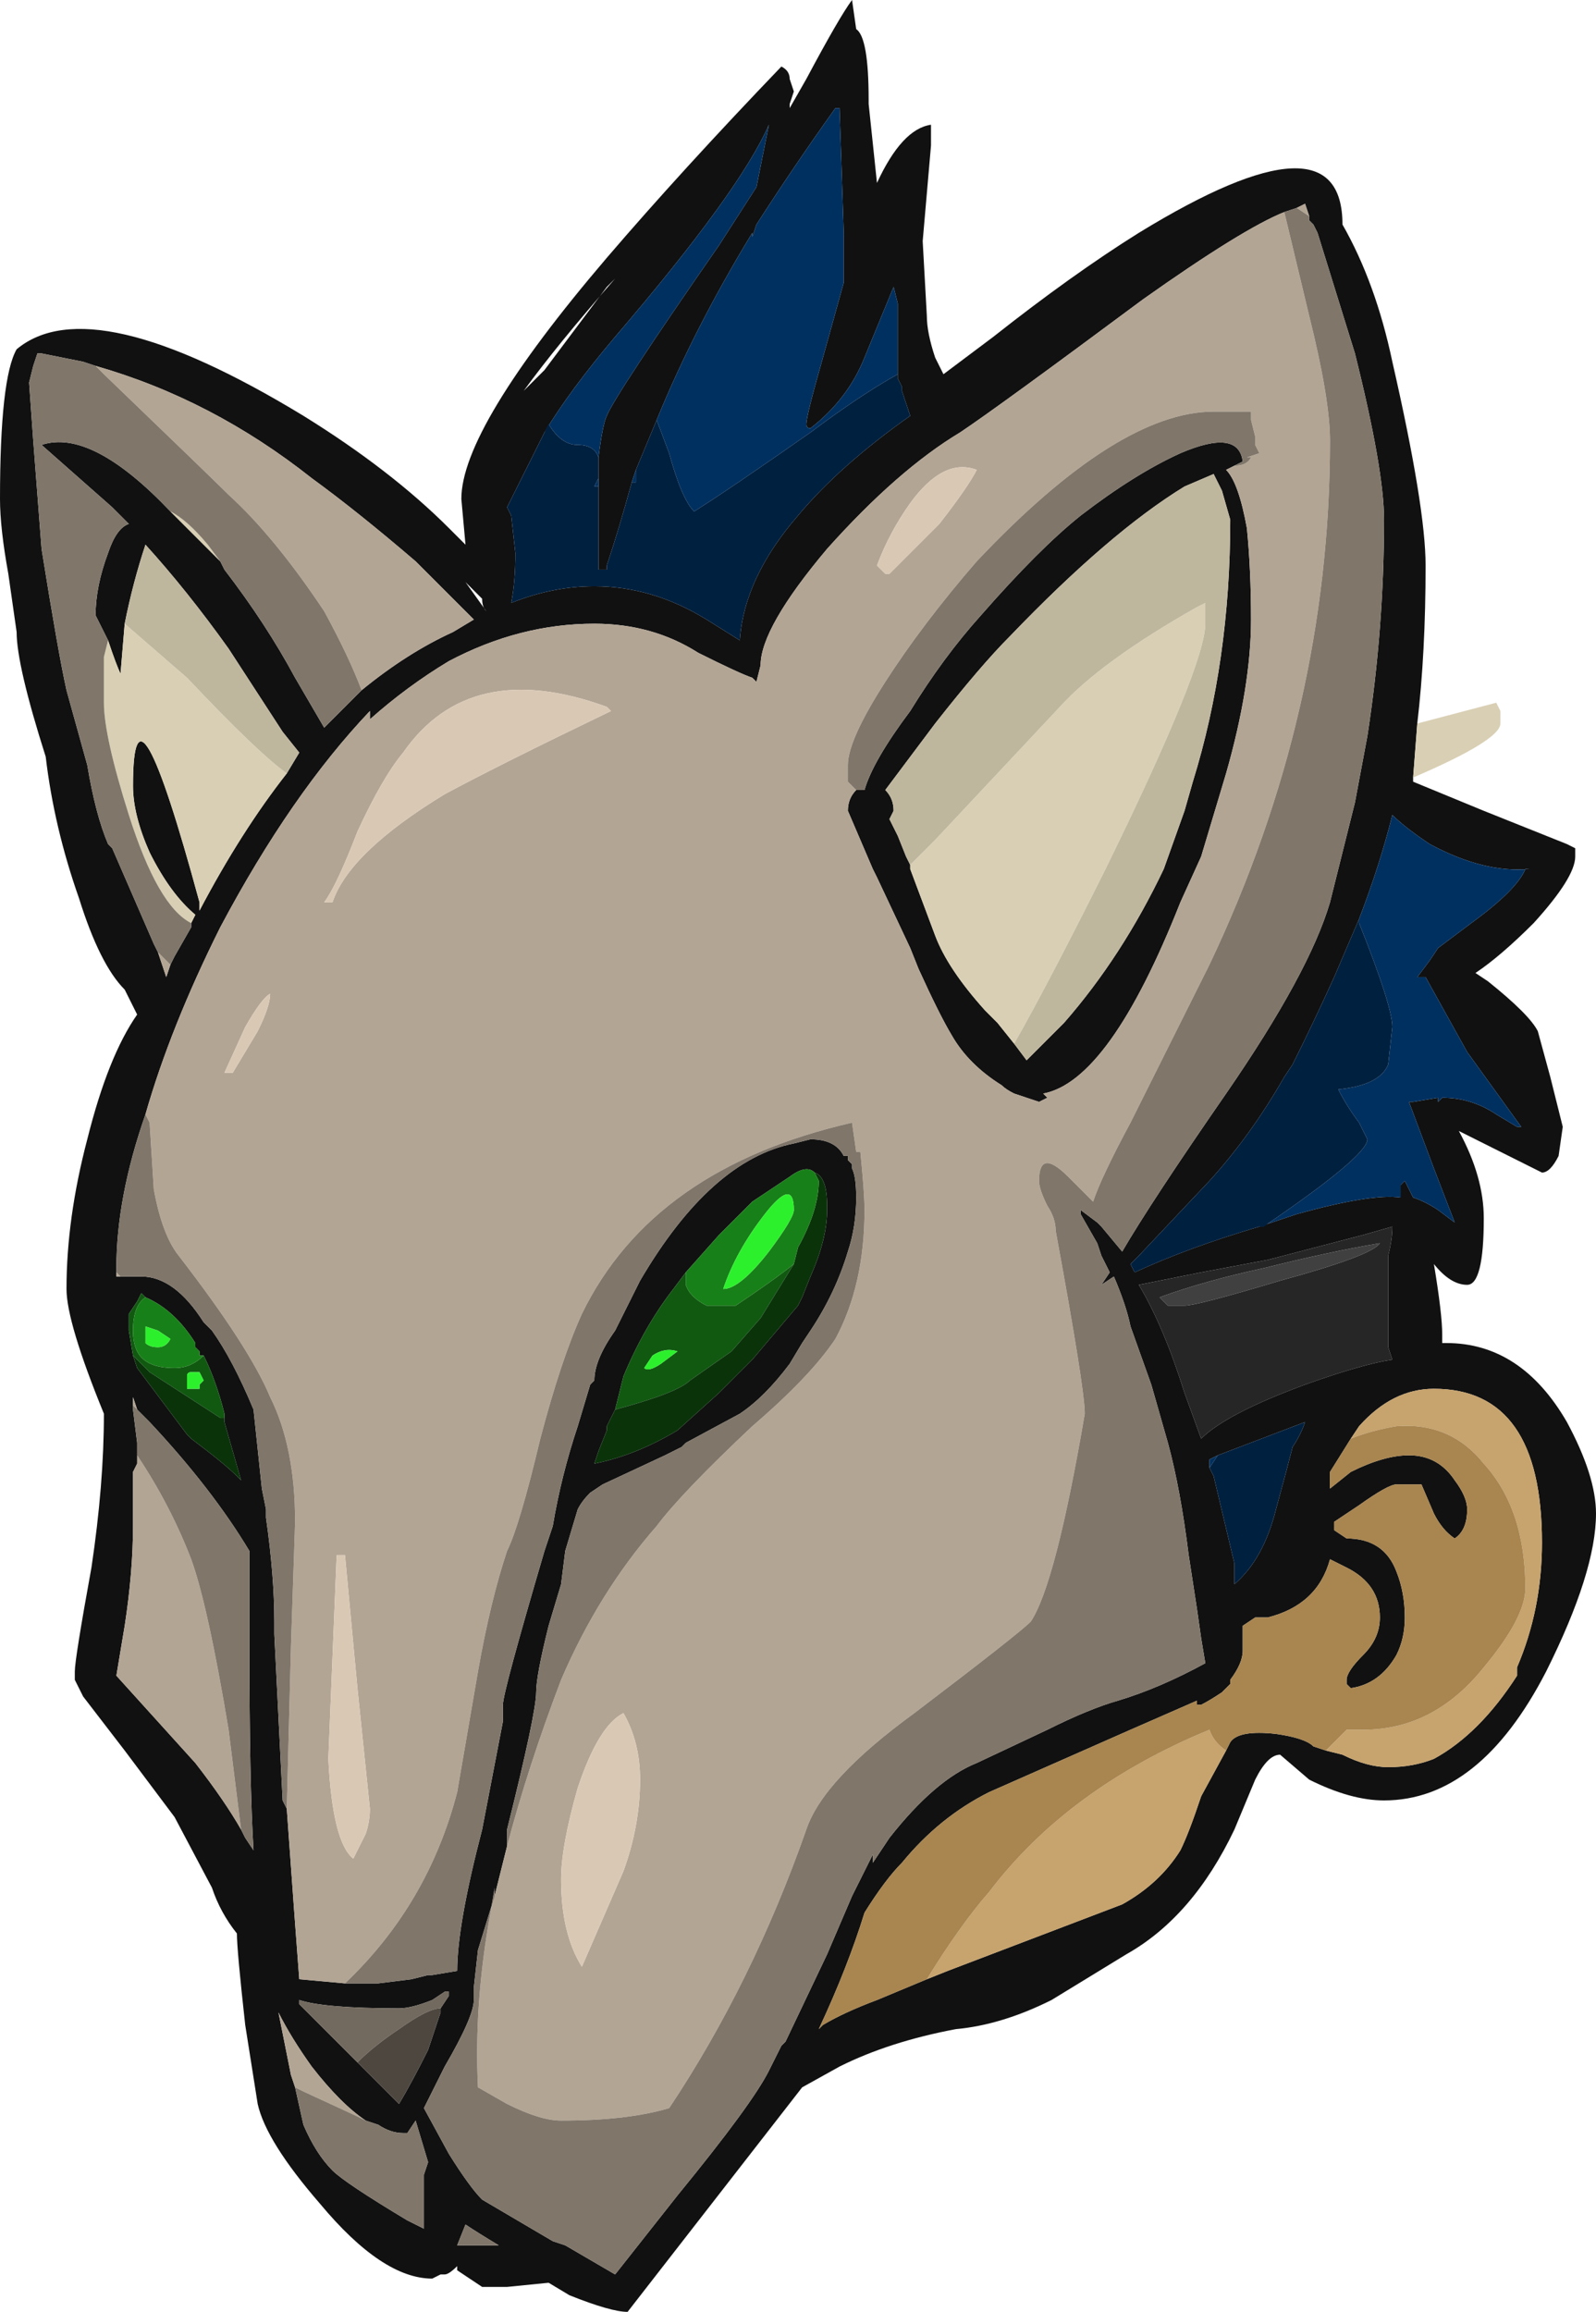 <?xml version="1.0" encoding="UTF-8" standalone="no"?>
<svg xmlns:ffdec="https://www.free-decompiler.com/flash" xmlns:xlink="http://www.w3.org/1999/xlink" ffdec:objectType="shape" height="27.8px" width="19.2px" xmlns="http://www.w3.org/2000/svg">
  <g transform="matrix(1.0, 0.0, 0.0, 1.0, -3.05, 28.15)">
    <path d="M18.65 -25.65 L18.5 -25.6 Q18.0 -25.4 16.8 -24.55 15.05 -23.25 14.6 -22.95 13.85 -22.5 13.0 -21.55 12.2 -20.6 12.2 -20.15 L12.15 -19.95 12.1 -20.0 Q11.95 -20.05 11.45 -20.3 10.9 -20.65 10.2 -20.65 9.3 -20.65 8.45 -20.2 7.95 -19.9 7.5 -19.5 L7.5 -19.6 Q6.55 -18.6 5.7 -17.0 5.1 -15.8 4.8 -14.75 4.45 -13.75 4.45 -12.9 L4.45 -12.85 4.45 -12.8 4.5 -12.8 4.75 -12.8 Q5.15 -12.8 5.5 -12.25 L5.6 -12.15 Q5.85 -11.8 6.1 -11.2 L6.2 -10.25 6.25 -10.0 6.25 -9.9 Q6.35 -9.2 6.35 -8.65 L6.35 -8.5 6.45 -6.5 6.5 -6.4 Q6.6 -5.0 6.65 -4.35 L7.2 -4.3 7.6 -4.3 8.0 -4.35 8.2 -4.4 8.25 -4.4 8.55 -4.45 Q8.55 -5.0 8.85 -6.15 L9.1 -7.45 9.1 -7.65 Q9.1 -7.8 9.6 -9.5 L9.7 -9.8 Q9.8 -10.4 10.0 -11.0 L10.15 -11.5 10.2 -11.55 Q10.2 -11.8 10.45 -12.15 L10.75 -12.75 Q11.6 -14.2 12.6 -14.4 L12.8 -14.45 Q12.95 -14.45 13.05 -14.4 13.15 -14.35 13.2 -14.25 L13.25 -14.25 13.25 -14.2 13.3 -14.15 13.3 -14.1 Q13.35 -14.0 13.35 -13.75 13.35 -13.4 13.25 -13.1 13.1 -12.6 12.8 -12.15 L12.7 -12.0 12.55 -11.75 Q12.25 -11.35 11.95 -11.15 L11.3 -10.8 11.25 -10.75 11.05 -10.65 10.3 -10.3 10.15 -10.2 Q10.05 -10.1 10.0 -10.0 L9.85 -9.5 9.8 -9.1 9.65 -8.6 Q9.5 -8.0 9.5 -7.8 9.5 -7.55 9.15 -6.15 L9.15 -5.95 9.0 -5.35 8.8 -4.7 8.75 -4.25 8.75 -4.1 Q8.75 -3.9 8.4 -3.3 L8.15 -2.8 8.45 -2.25 Q8.7 -1.85 8.85 -1.7 L9.7 -1.2 9.85 -1.15 10.45 -0.8 11.2 -1.75 Q12.1 -2.85 12.3 -3.25 L12.45 -3.55 12.5 -3.6 13.0 -4.65 13.3 -5.35 13.55 -5.85 13.55 -5.75 13.75 -6.05 Q14.3 -6.75 14.8 -6.95 L15.65 -7.35 Q16.15 -7.6 16.5 -7.7 17.0 -7.85 17.55 -8.15 L17.5 -8.45 17.45 -8.8 17.35 -9.45 Q17.25 -10.25 17.1 -10.8 L16.9 -11.5 16.65 -12.2 Q16.6 -12.45 16.45 -12.8 L16.3 -12.7 16.4 -12.85 16.3 -13.05 16.25 -13.2 16.05 -13.55 16.05 -13.6 16.25 -13.45 16.3 -13.4 16.55 -13.1 Q16.9 -13.7 17.8 -15.0 18.8 -16.45 19.05 -17.3 L19.35 -18.5 19.5 -19.3 Q19.7 -20.6 19.7 -21.9 19.7 -22.5 19.35 -23.9 L18.9 -25.35 18.85 -25.45 18.8 -25.5 18.8 -25.55 18.75 -25.7 18.65 -25.65 M20.05 -18.8 L20.05 -18.75 20.9 -18.4 21.9 -18.0 22.0 -17.95 22.0 -17.85 Q22.0 -17.6 21.5 -17.05 21.1 -16.65 20.8 -16.45 L20.95 -16.35 Q21.45 -15.95 21.55 -15.75 L21.7 -15.2 21.85 -14.6 21.8 -14.25 Q21.7 -14.05 21.6 -14.05 L20.6 -14.55 Q20.9 -14.0 20.9 -13.5 20.9 -12.7 20.7 -12.7 20.5 -12.7 20.3 -12.95 20.4 -12.35 20.4 -12.1 L20.4 -12.0 20.45 -12.0 Q21.35 -12.0 21.9 -11.05 22.25 -10.4 22.25 -9.95 22.25 -9.25 21.65 -8.05 20.85 -6.5 19.7 -6.5 19.3 -6.5 18.8 -6.75 L18.45 -7.05 Q18.3 -7.05 18.15 -6.75 L17.9 -6.15 Q17.4 -5.1 16.6 -4.65 L15.7 -4.1 Q15.1 -3.8 14.55 -3.75 13.75 -3.6 13.15 -3.3 L12.7 -3.05 10.6 -0.35 Q10.4 -0.35 9.9 -0.55 L9.65 -0.7 9.15 -0.65 8.85 -0.65 8.55 -0.85 8.55 -0.9 Q8.45 -0.8 8.4 -0.8 L8.35 -0.8 8.25 -0.75 Q7.65 -0.75 6.9 -1.65 6.25 -2.4 6.15 -2.85 L6.0 -3.8 Q5.9 -4.7 5.9 -4.9 5.7 -5.15 5.6 -5.45 L5.15 -6.3 4.55 -7.1 4.05 -7.75 3.95 -7.95 3.95 -8.05 Q3.95 -8.2 4.15 -9.3 4.3 -10.3 4.3 -11.15 3.85 -12.25 3.85 -12.65 3.85 -13.5 4.1 -14.45 4.35 -15.45 4.7 -15.95 L4.55 -16.25 Q4.25 -16.55 4.0 -17.35 3.7 -18.2 3.6 -19.05 3.25 -20.15 3.25 -20.55 L3.15 -21.25 Q3.05 -21.8 3.05 -22.15 3.05 -23.6 3.25 -23.95 4.15 -24.7 6.7 -23.15 7.75 -22.5 8.45 -21.8 L8.65 -21.6 8.6 -22.15 Q8.6 -23.0 10.35 -25.05 11.25 -26.1 12.45 -27.35 12.55 -27.3 12.55 -27.2 L12.6 -27.05 12.55 -26.9 12.55 -26.85 12.75 -27.2 Q13.15 -27.95 13.3 -28.15 L13.35 -27.8 Q13.5 -27.7 13.5 -26.95 L13.5 -26.9 13.6 -25.95 Q13.9 -26.6 14.25 -26.65 L14.25 -26.4 14.15 -25.25 14.2 -24.35 Q14.2 -24.15 14.3 -23.85 L14.4 -23.65 15.0 -24.1 Q15.95 -24.85 16.75 -25.35 19.2 -26.85 19.2 -25.45 19.6 -24.75 19.8 -23.8 20.2 -22.05 20.2 -21.35 20.2 -20.3 20.1 -19.45 L20.05 -18.8 M17.9 -22.55 L17.8 -22.5 Q17.95 -22.35 18.05 -21.8 18.1 -21.3 18.1 -20.7 18.1 -19.9 17.8 -18.85 L17.5 -17.85 17.25 -17.3 Q16.4 -15.15 15.6 -15.0 L15.65 -14.95 15.55 -14.9 15.25 -15.0 Q15.15 -15.05 15.1 -15.1 14.7 -15.35 14.5 -15.7 14.35 -15.95 14.1 -16.5 L14.0 -16.75 13.6 -17.6 13.55 -17.7 13.25 -18.4 Q13.25 -18.55 13.35 -18.65 L13.45 -18.65 Q13.55 -19.0 14.0 -19.6 14.4 -20.25 14.85 -20.75 15.55 -21.55 16.05 -21.95 16.7 -22.45 17.25 -22.7 17.95 -23.0 18.0 -22.6 L17.9 -22.55 M15.25 -15.6 L15.4 -15.4 15.85 -15.85 Q16.55 -16.65 17.05 -17.7 L17.3 -18.4 17.4 -18.75 Q17.85 -20.2 17.85 -21.9 L17.75 -22.25 17.65 -22.45 17.3 -22.3 Q16.4 -21.75 15.2 -20.5 14.85 -20.15 14.3 -19.45 L13.7 -18.65 Q13.8 -18.55 13.8 -18.4 L13.75 -18.3 13.85 -18.1 13.95 -17.85 14.0 -17.75 14.0 -17.7 14.3 -16.9 Q14.45 -16.5 14.9 -16.0 L15.05 -15.85 15.25 -15.6 M13.85 -23.6 L13.85 -24.5 13.8 -24.7 13.45 -23.85 Q13.25 -23.35 12.8 -23.0 12.75 -23.0 12.75 -23.05 12.75 -23.15 12.95 -23.85 L13.2 -24.75 13.2 -25.35 13.15 -26.85 13.1 -26.85 Q12.6 -26.15 12.15 -25.45 L12.1 -25.3 12.1 -25.35 Q11.4 -24.2 10.95 -23.1 L10.7 -22.5 10.65 -22.35 Q10.5 -21.8 10.35 -21.35 L10.35 -21.3 10.25 -21.3 Q10.25 -21.4 10.25 -21.55 L10.25 -22.3 10.25 -22.4 10.25 -22.65 Q10.3 -23.05 10.35 -23.15 10.45 -23.4 11.7 -25.2 L12.15 -25.9 12.3 -26.65 Q11.95 -25.85 10.45 -24.1 9.9 -23.45 9.6 -22.95 L9.15 -22.05 9.2 -21.95 9.25 -21.5 Q9.25 -21.15 9.2 -20.9 9.7 -21.1 10.2 -21.1 10.9 -21.1 11.55 -20.7 L11.95 -20.45 Q12.0 -21.2 12.65 -21.95 13.15 -22.55 14.0 -23.15 L13.9 -23.45 13.9 -23.5 13.85 -23.6 M14.2 -23.35 L14.2 -23.35 M18.2 -13.4 L18.65 -13.55 Q19.55 -13.8 19.9 -13.75 L19.9 -13.9 19.95 -13.95 20.05 -13.75 Q20.2 -13.7 20.35 -13.6 L20.55 -13.45 20.3 -14.1 20.0 -14.9 20.05 -14.9 20.35 -14.95 20.35 -14.9 20.4 -14.95 Q20.75 -14.95 21.05 -14.75 L21.3 -14.6 21.35 -14.6 20.7 -15.5 20.2 -16.4 20.1 -16.4 20.25 -16.6 20.35 -16.75 20.75 -17.05 Q21.3 -17.45 21.4 -17.7 L21.45 -17.7 Q20.9 -17.65 20.25 -18.0 19.95 -18.2 19.8 -18.35 19.65 -17.75 19.4 -17.1 L19.1 -16.4 Q18.85 -15.85 18.6 -15.35 L18.5 -15.2 Q18.1 -14.5 17.6 -13.95 L16.75 -13.05 16.65 -12.95 16.7 -12.85 Q17.35 -13.15 18.2 -13.4 M7.4 -19.85 Q7.95 -20.3 8.5 -20.55 L8.75 -20.7 8.05 -21.4 Q7.35 -22.0 6.8 -22.4 5.6 -23.35 4.2 -23.75 L4.05 -23.8 3.55 -23.9 3.5 -23.9 3.45 -23.75 3.4 -23.55 3.45 -22.85 3.55 -21.55 Q3.75 -20.3 3.85 -19.85 L4.1 -18.95 Q4.2 -18.35 4.35 -18.0 L4.4 -17.95 4.9 -16.8 4.95 -16.7 5.05 -16.4 5.1 -16.55 5.15 -16.65 5.35 -17.0 5.35 -17.05 5.4 -17.15 Q5.1 -17.4 4.85 -17.9 4.65 -18.35 4.65 -18.7 4.65 -20.25 5.45 -17.3 L5.45 -17.2 Q5.95 -18.15 6.5 -18.85 L6.65 -19.1 6.45 -19.35 5.8 -20.35 Q5.3 -21.05 4.8 -21.6 4.65 -21.15 4.55 -20.65 L4.5 -20.05 Q4.45 -20.15 4.35 -20.45 L4.2 -20.75 Q4.2 -21.1 4.35 -21.5 4.45 -21.8 4.6 -21.85 L4.4 -22.05 3.55 -22.8 Q4.15 -23.0 5.1 -22.0 L5.7 -21.4 5.75 -21.3 Q6.25 -20.65 6.6 -20.0 L6.95 -19.4 7.4 -19.85 M9.6 -23.7 L10.35 -24.7 10.45 -24.8 Q9.75 -24.0 9.35 -23.45 L9.6 -23.7 M8.85 -20.95 L8.65 -21.15 8.9 -20.8 Q8.85 -20.85 8.85 -20.95 M11.3 -12.85 L11.15 -12.65 Q10.8 -12.2 10.55 -11.6 L10.45 -11.2 10.35 -11.0 10.35 -10.95 10.25 -10.7 10.2 -10.55 Q10.7 -10.65 11.2 -10.95 L11.7 -11.4 12.1 -11.8 12.65 -12.45 12.7 -12.55 12.8 -12.8 Q13.0 -13.25 13.0 -13.6 L13.0 -13.65 Q13.0 -14.0 12.85 -14.05 12.75 -14.15 12.55 -14.0 L12.1 -13.7 11.7 -13.3 11.3 -12.85 M4.65 -11.85 L4.7 -11.7 5.3 -10.9 5.35 -10.85 Q5.75 -10.55 5.9 -10.4 L5.95 -10.35 5.75 -11.05 5.75 -11.1 5.75 -11.15 Q5.65 -11.55 5.5 -11.85 L5.45 -11.85 5.45 -11.9 5.4 -11.95 5.4 -12.0 Q5.15 -12.4 4.8 -12.55 L4.75 -12.6 4.7 -12.5 4.6 -12.35 4.6 -12.15 4.65 -11.85 M5.95 -6.15 L6.0 -6.05 6.1 -5.9 Q6.05 -6.7 6.05 -8.4 L6.05 -9.5 Q5.6 -10.25 4.85 -11.05 L4.7 -11.2 4.65 -11.35 4.65 -11.25 4.65 -11.2 4.7 -10.8 4.7 -10.65 4.7 -10.55 4.65 -10.45 4.65 -9.8 Q4.65 -9.25 4.55 -8.6 L4.45 -8.0 5.4 -6.95 Q5.75 -6.5 5.95 -6.15 M8.35 -4.0 L8.45 -4.15 8.45 -4.2 8.4 -4.2 8.25 -4.1 Q8.0 -4.0 7.85 -4.0 6.95 -4.0 6.65 -4.1 L6.65 -4.05 7.35 -3.35 7.85 -2.85 Q8.0 -3.1 8.2 -3.5 L8.35 -3.95 8.35 -4.0 M6.6 -3.05 L6.7 -2.6 Q6.85 -2.25 7.05 -2.05 7.2 -1.9 7.95 -1.45 L8.15 -1.35 8.15 -2.0 8.2 -2.15 8.05 -2.65 7.95 -2.5 7.9 -2.5 Q7.75 -2.5 7.6 -2.6 L7.45 -2.65 Q7.15 -2.85 6.8 -3.3 6.55 -3.65 6.4 -3.95 L6.55 -3.2 6.6 -3.05 M8.55 -1.15 L9.05 -1.15 Q8.8 -1.3 8.65 -1.4 L8.55 -1.15 M19.75 -13.05 Q19.8 -13.25 19.8 -13.4 L19.45 -13.3 18.3 -13.0 17.5 -12.85 16.75 -12.7 Q17.05 -12.2 17.3 -11.4 L17.5 -10.85 Q17.8 -11.15 18.75 -11.5 19.45 -11.75 19.8 -11.8 L19.75 -11.95 Q19.75 -12.15 19.75 -12.4 L19.75 -13.05 M17.6 -10.5 L17.65 -10.4 17.9 -9.35 17.9 -9.1 Q18.25 -9.4 18.4 -10.0 18.55 -10.55 18.6 -10.75 18.7 -10.9 18.75 -11.05 L17.7 -10.65 17.6 -10.6 17.6 -10.5 M19.0 -7.1 L19.2 -7.05 Q19.5 -6.9 19.75 -6.9 20.05 -6.9 20.3 -7.0 20.85 -7.3 21.3 -8.0 L21.3 -8.1 Q21.6 -8.8 21.6 -9.6 21.6 -11.45 20.3 -11.45 19.8 -11.45 19.4 -11.0 L19.3 -10.85 19.05 -10.45 19.05 -10.25 19.3 -10.45 Q19.7 -10.65 20.0 -10.65 20.35 -10.65 20.55 -10.35 20.7 -10.15 20.7 -10.0 20.7 -9.75 20.55 -9.65 20.4 -9.75 20.3 -9.95 L20.15 -10.3 19.85 -10.3 Q19.75 -10.3 19.4 -10.05 L19.1 -9.85 19.1 -9.75 19.25 -9.65 Q19.7 -9.65 19.85 -9.25 19.95 -9.0 19.95 -8.7 19.95 -8.45 19.85 -8.25 19.65 -7.9 19.3 -7.85 L19.25 -7.9 19.25 -7.95 Q19.25 -8.05 19.45 -8.25 19.65 -8.45 19.65 -8.7 19.65 -9.1 19.25 -9.3 L19.05 -9.4 Q18.9 -8.85 18.3 -8.7 L18.15 -8.7 18.0 -8.6 18.0 -8.3 Q18.0 -8.15 17.85 -7.95 L17.85 -7.9 17.75 -7.8 Q17.6 -7.7 17.5 -7.65 L17.45 -7.65 17.45 -7.7 16.65 -7.35 14.95 -6.6 Q14.35 -6.3 13.9 -5.75 13.7 -5.55 13.45 -5.15 13.25 -4.5 12.9 -3.75 L12.95 -3.8 Q13.2 -3.95 13.6 -4.1 L14.2 -4.35 14.45 -4.45 16.55 -5.25 Q17.0 -5.5 17.25 -5.9 17.35 -6.1 17.5 -6.55 L17.8 -7.1 17.85 -7.2 Q17.95 -7.35 18.4 -7.3 18.75 -7.25 18.85 -7.15 L19.0 -7.1" fill="#111111" fill-rule="evenodd" stroke="none"/>
    <path d="M20.1 -19.45 L21.05 -19.7 21.1 -19.6 21.1 -19.45 Q21.1 -19.25 20.05 -18.8 L20.1 -19.45 M14.0 -17.75 L14.3 -18.05 15.8 -19.65 Q16.3 -20.2 17.45 -20.85 L17.55 -20.9 17.55 -20.65 Q17.55 -20.15 16.35 -17.7 15.65 -16.3 15.25 -15.6 L15.05 -15.85 14.9 -16.0 Q14.45 -16.5 14.3 -16.9 L14.0 -17.7 14.0 -17.75 M5.7 -21.4 L5.1 -22.0 Q5.3 -21.9 5.55 -21.6 L5.7 -21.4 M4.35 -20.45 Q4.45 -20.15 4.5 -20.05 L4.55 -20.65 5.3 -20.0 Q6.15 -19.1 6.5 -18.85 5.95 -18.15 5.45 -17.2 L5.45 -17.3 Q4.65 -20.25 4.65 -18.7 4.65 -18.35 4.85 -17.9 5.1 -17.4 5.4 -17.15 L5.35 -17.05 Q4.95 -17.25 4.6 -18.35 4.3 -19.3 4.3 -19.7 L4.3 -20.25 4.35 -20.45" fill="#d9cfb4" fill-rule="evenodd" stroke="none"/>
    <path d="M10.95 -23.1 Q11.4 -24.2 12.1 -25.35 L12.1 -25.3 12.15 -25.45 Q12.6 -26.15 13.1 -26.85 L13.15 -26.85 13.2 -25.35 13.2 -24.75 12.95 -23.85 Q12.75 -23.15 12.75 -23.05 12.75 -23.0 12.8 -23.0 13.25 -23.35 13.45 -23.85 L13.8 -24.7 13.85 -24.5 13.85 -23.6 13.85 -23.65 Q13.4 -23.4 12.8 -22.95 11.8 -22.25 11.4 -22.0 11.25 -22.15 11.1 -22.7 L10.95 -23.1 M9.6 -22.95 Q9.9 -23.45 10.45 -24.1 11.95 -25.85 12.3 -26.65 L12.15 -25.9 11.7 -25.2 Q10.45 -23.4 10.35 -23.15 10.3 -23.05 10.25 -22.65 10.2 -22.8 10.0 -22.8 9.8 -22.8 9.65 -23.05 L9.6 -22.95 M10.25 -22.4 L10.25 -22.3 10.2 -22.3 10.25 -22.4 M10.65 -22.35 L10.7 -22.5 10.7 -22.35 10.65 -22.35 M19.4 -17.1 Q19.65 -17.75 19.8 -18.35 19.95 -18.2 20.25 -18.0 20.9 -17.65 21.45 -17.7 L21.4 -17.7 Q21.3 -17.45 20.75 -17.05 L20.35 -16.75 20.25 -16.6 20.1 -16.4 20.2 -16.4 20.7 -15.5 21.35 -14.6 21.3 -14.6 21.05 -14.75 Q20.75 -14.95 20.4 -14.95 L20.35 -14.9 20.35 -14.95 20.05 -14.9 20.0 -14.9 20.3 -14.1 20.55 -13.45 20.35 -13.6 Q20.2 -13.7 20.05 -13.75 L19.95 -13.95 19.9 -13.9 19.9 -13.75 Q19.55 -13.8 18.65 -13.55 L18.2 -13.4 18.25 -13.4 Q19.5 -14.25 19.5 -14.45 L19.4 -14.65 Q19.25 -14.85 19.15 -15.05 19.65 -15.1 19.75 -15.35 L19.8 -15.8 Q19.8 -16.05 19.4 -17.05 L19.4 -17.1 M17.6 -10.5 L17.6 -10.6 17.7 -10.65 17.6 -10.5" fill="#003060" fill-rule="evenodd" stroke="none"/>
    <path d="M19.3 -10.85 L19.4 -11.0 Q19.8 -11.45 20.3 -11.45 21.6 -11.45 21.6 -9.6 21.6 -8.8 21.3 -8.1 L21.3 -8.0 Q20.85 -7.3 20.3 -7.0 20.05 -6.9 19.75 -6.9 19.5 -6.9 19.2 -7.05 L19.0 -7.1 19.25 -7.35 19.45 -7.35 Q20.3 -7.35 20.9 -8.1 21.4 -8.7 21.4 -9.05 21.4 -10.0 20.9 -10.55 20.5 -11.05 19.85 -11.0 19.55 -10.95 19.3 -10.85 M17.8 -7.1 L17.5 -6.55 Q17.35 -6.1 17.25 -5.9 17.0 -5.5 16.55 -5.25 L14.45 -4.45 14.2 -4.35 Q14.6 -5.0 14.95 -5.4 15.9 -6.65 17.6 -7.35 17.65 -7.2 17.8 -7.1" fill="#c7a36d" fill-rule="evenodd" stroke="none"/>
    <path d="M10.95 -23.1 L11.1 -22.7 Q11.25 -22.15 11.4 -22.0 11.8 -22.25 12.8 -22.95 13.4 -23.4 13.85 -23.65 L13.85 -23.6 13.9 -23.5 13.9 -23.45 14.0 -23.15 Q13.15 -22.55 12.65 -21.95 12.0 -21.2 11.95 -20.45 L11.55 -20.7 Q10.9 -21.1 10.2 -21.1 9.7 -21.1 9.2 -20.9 9.25 -21.15 9.25 -21.5 L9.2 -21.95 9.15 -22.05 9.6 -22.95 9.65 -23.05 Q9.8 -22.8 10.0 -22.8 10.2 -22.8 10.25 -22.65 L10.25 -22.4 10.2 -22.3 10.25 -22.3 10.25 -21.55 Q10.25 -21.4 10.25 -21.3 L10.35 -21.3 10.35 -21.35 Q10.5 -21.8 10.65 -22.35 L10.7 -22.35 10.7 -22.5 10.95 -23.1 M19.4 -17.1 L19.4 -17.05 Q19.8 -16.05 19.8 -15.8 L19.75 -15.35 Q19.65 -15.1 19.15 -15.05 19.25 -14.85 19.4 -14.65 L19.5 -14.45 Q19.5 -14.25 18.25 -13.4 L18.2 -13.4 Q17.35 -13.15 16.7 -12.85 L16.65 -12.95 16.75 -13.05 17.6 -13.95 Q18.1 -14.5 18.5 -15.2 L18.6 -15.35 Q18.85 -15.85 19.1 -16.4 L19.4 -17.1 M17.7 -10.65 L18.75 -11.05 Q18.7 -10.9 18.6 -10.75 18.55 -10.55 18.4 -10.0 18.25 -9.4 17.9 -9.1 L17.9 -9.35 17.65 -10.4 17.6 -10.5 17.7 -10.65" fill="#002040" fill-rule="evenodd" stroke="none"/>
    <path d="M19.3 -10.85 Q19.55 -10.95 19.85 -11.0 20.5 -11.05 20.9 -10.55 21.4 -10.0 21.4 -9.05 21.4 -8.7 20.9 -8.1 20.3 -7.35 19.45 -7.35 L19.25 -7.35 19.0 -7.1 18.85 -7.15 Q18.75 -7.25 18.4 -7.3 17.95 -7.35 17.85 -7.2 L17.8 -7.1 Q17.65 -7.2 17.6 -7.35 15.9 -6.65 14.95 -5.4 14.6 -5.0 14.2 -4.35 L13.6 -4.1 Q13.2 -3.95 12.95 -3.8 L12.9 -3.75 Q13.25 -4.5 13.45 -5.15 13.7 -5.55 13.9 -5.75 14.35 -6.3 14.95 -6.6 L16.65 -7.35 17.45 -7.7 17.45 -7.65 17.5 -7.65 Q17.6 -7.7 17.75 -7.8 L17.85 -7.9 17.85 -7.95 Q18.0 -8.15 18.0 -8.3 L18.0 -8.6 18.15 -8.7 18.3 -8.7 Q18.9 -8.85 19.05 -9.4 L19.25 -9.3 Q19.65 -9.1 19.65 -8.7 19.65 -8.45 19.45 -8.25 19.25 -8.05 19.25 -7.95 L19.25 -7.9 19.3 -7.85 Q19.65 -7.9 19.85 -8.25 19.95 -8.45 19.95 -8.7 19.95 -9.0 19.85 -9.25 19.7 -9.65 19.25 -9.65 L19.1 -9.75 19.1 -9.85 19.4 -10.05 Q19.75 -10.3 19.85 -10.3 L20.15 -10.3 20.3 -9.95 Q20.4 -9.75 20.55 -9.65 20.7 -9.75 20.7 -10.0 20.7 -10.15 20.55 -10.35 20.35 -10.65 20.0 -10.65 19.7 -10.65 19.3 -10.45 L19.05 -10.25 19.05 -10.45 19.3 -10.85" fill="#a9854f" fill-rule="evenodd" stroke="none"/>
    <path d="M18.65 -25.65 L18.75 -25.7 18.8 -25.55 18.65 -25.65 M9.0 -5.35 L9.15 -5.95 Q9.4 -6.9 9.8 -7.95 10.25 -9.0 10.95 -9.8 11.25 -10.2 12.1 -11.0 12.8 -11.6 13.1 -12.05 13.45 -12.7 13.45 -13.6 13.45 -13.8 13.4 -14.3 L13.35 -14.3 13.3 -14.65 Q10.9 -14.1 10.05 -12.35 9.8 -11.8 9.55 -10.85 9.3 -9.8 9.15 -9.5 8.95 -8.9 8.8 -8.05 L8.55 -6.6 Q8.2 -5.25 7.2 -4.3 L6.65 -4.35 Q6.6 -5.0 6.5 -6.4 L6.45 -6.5 6.5 -6.4 6.55 -8.35 6.6 -9.85 Q6.6 -10.75 6.3 -11.35 6.05 -11.95 5.2 -13.05 5.0 -13.3 4.9 -13.85 L4.85 -14.65 4.8 -14.75 Q5.1 -15.8 5.7 -17.0 6.55 -18.6 7.5 -19.6 L7.5 -19.5 Q7.95 -19.9 8.45 -20.2 9.3 -20.65 10.2 -20.65 10.9 -20.65 11.45 -20.3 11.95 -20.05 12.1 -20.0 L12.15 -19.95 12.2 -20.15 Q12.2 -20.6 13.0 -21.55 13.85 -22.5 14.6 -22.95 15.05 -23.25 16.8 -24.55 18.0 -25.4 18.5 -25.6 L18.8 -24.35 Q19.05 -23.35 19.05 -22.85 19.05 -19.6 17.6 -16.55 L16.65 -14.65 Q16.3 -14.0 16.2 -13.7 L15.9 -14.0 Q15.55 -14.35 15.55 -13.95 15.55 -13.85 15.65 -13.65 15.75 -13.5 15.75 -13.35 16.1 -11.45 16.1 -11.15 15.75 -9.1 15.45 -8.65 15.3 -8.5 14.05 -7.55 12.95 -6.75 12.75 -6.15 12.1 -4.3 11.1 -2.8 10.6 -2.65 9.8 -2.65 9.55 -2.65 9.15 -2.85 L8.8 -3.05 Q8.75 -4.05 8.95 -5.15 L9.0 -5.45 9.0 -5.35 M4.5 -12.8 L4.45 -12.8 4.45 -12.85 4.5 -12.8 M17.9 -22.55 Q18.05 -22.55 18.1 -22.65 L18.05 -22.65 18.2 -22.7 18.15 -22.8 18.15 -22.9 18.1 -23.1 18.1 -23.2 17.65 -23.2 Q16.5 -23.2 14.8 -21.4 14.15 -20.65 13.7 -19.95 13.25 -19.25 13.25 -18.95 L13.25 -18.75 13.35 -18.65 Q13.25 -18.55 13.25 -18.4 L13.55 -17.7 13.6 -17.6 14.0 -16.75 14.1 -16.5 Q14.35 -15.95 14.5 -15.7 14.7 -15.35 15.1 -15.1 15.15 -15.05 15.25 -15.0 L15.55 -14.9 15.65 -14.95 15.6 -15.0 Q16.4 -15.15 17.25 -17.3 L17.5 -17.85 17.8 -18.85 Q18.1 -19.9 18.1 -20.7 18.1 -21.3 18.05 -21.8 17.95 -22.35 17.8 -22.5 L17.9 -22.55 M13.75 -21.25 L14.35 -21.85 Q14.7 -22.3 14.8 -22.5 14.4 -22.65 14.0 -22.1 13.75 -21.75 13.6 -21.35 L13.7 -21.25 13.75 -21.25 M4.2 -23.75 Q5.6 -23.35 6.8 -22.4 7.35 -22.0 8.05 -21.4 L8.75 -20.7 8.5 -20.55 Q7.95 -20.3 7.4 -19.85 7.25 -20.25 6.95 -20.8 6.35 -21.7 5.8 -22.2 5.6 -22.4 4.3 -23.65 L4.2 -23.75 M5.1 -16.55 L5.05 -16.4 4.95 -16.7 5.1 -16.55 M10.4 -19.6 L10.35 -19.65 Q8.7 -20.25 7.9 -19.1 7.65 -18.8 7.35 -18.15 7.1 -17.5 6.95 -17.3 L7.05 -17.3 Q7.25 -17.9 8.4 -18.6 9.05 -18.95 10.4 -19.6 M6.3 -16.2 Q6.2 -16.15 6.0 -15.8 L5.75 -15.25 5.85 -15.25 6.15 -15.75 Q6.3 -16.05 6.3 -16.2 M7.2 -9.45 L7.1 -9.45 7.0 -7.0 Q7.05 -6.0 7.3 -5.8 L7.45 -6.1 Q7.5 -6.25 7.5 -6.4 L7.35 -7.85 7.2 -9.45 M4.7 -11.2 L4.65 -11.25 4.65 -11.35 4.7 -11.2 M4.7 -10.65 Q5.1 -10.05 5.35 -9.4 5.55 -8.85 5.8 -7.35 L5.95 -6.15 Q5.75 -6.5 5.4 -6.95 L4.45 -8.0 4.55 -8.6 Q4.65 -9.25 4.65 -9.8 L4.65 -10.45 4.7 -10.55 4.7 -10.65 M10.55 -5.65 Q10.75 -6.2 10.75 -6.75 10.75 -7.2 10.55 -7.55 10.25 -7.4 10.0 -6.65 9.8 -5.95 9.8 -5.55 9.8 -4.9 10.05 -4.5 L10.55 -5.65 M7.45 -2.65 L7.35 -2.7 6.7 -3.0 6.6 -3.05 6.55 -3.2 6.4 -3.95 Q6.55 -3.65 6.8 -3.3 7.15 -2.85 7.45 -2.65" fill="#b3a594" fill-rule="evenodd" stroke="none"/>
    <path d="M7.35 -3.35 L6.65 -4.05 6.65 -4.1 Q6.95 -4.0 7.85 -4.0 8.0 -4.0 8.25 -4.1 L8.4 -4.2 8.45 -4.2 8.45 -4.15 8.35 -4.0 Q8.2 -4.0 7.85 -3.75 7.55 -3.55 7.35 -3.35" fill="#736a5f" fill-rule="evenodd" stroke="none"/>
    <path d="M14.0 -17.75 L13.95 -17.85 13.85 -18.1 13.75 -18.3 13.8 -18.4 Q13.8 -18.55 13.7 -18.65 L14.3 -19.45 Q14.85 -20.15 15.2 -20.5 16.4 -21.75 17.3 -22.3 L17.65 -22.45 17.75 -22.25 17.85 -21.9 Q17.85 -20.2 17.4 -18.75 L17.3 -18.4 17.05 -17.7 Q16.55 -16.65 15.85 -15.85 L15.4 -15.4 15.25 -15.6 Q15.65 -16.3 16.35 -17.7 17.55 -20.15 17.55 -20.65 L17.55 -20.9 17.45 -20.85 Q16.3 -20.2 15.8 -19.65 L14.3 -18.05 14.0 -17.75 M4.55 -20.65 Q4.65 -21.15 4.8 -21.6 5.3 -21.05 5.8 -20.35 L6.45 -19.35 6.65 -19.1 6.5 -18.85 Q6.15 -19.1 5.3 -20.0 L4.55 -20.65" fill="#bfb69e" fill-rule="evenodd" stroke="none"/>
    <path d="M10.45 -11.2 L10.55 -11.6 Q10.8 -12.2 11.15 -12.65 L11.3 -12.85 11.3 -12.7 Q11.35 -12.55 11.55 -12.45 L11.9 -12.45 Q12.35 -12.75 12.6 -12.95 L12.2 -12.3 11.85 -11.9 11.35 -11.55 Q11.2 -11.4 10.45 -11.2 M11.0 -11.75 L11.2 -11.9 Q11.05 -11.95 10.9 -11.85 L10.8 -11.7 Q10.85 -11.65 11.0 -11.75 M5.75 -11.1 L5.7 -11.1 4.85 -11.65 4.65 -11.85 4.6 -12.15 4.6 -12.35 4.7 -12.5 4.75 -12.6 4.8 -12.55 Q4.65 -12.45 4.65 -12.15 4.65 -12.0 4.7 -11.9 4.8 -11.7 5.15 -11.7 5.35 -11.7 5.5 -11.85 5.65 -11.55 5.75 -11.15 L5.75 -11.1 M5.35 -11.65 Q5.3 -11.65 5.3 -11.6 L5.3 -11.45 5.45 -11.45 5.45 -11.5 5.5 -11.55 5.45 -11.65 5.35 -11.65" fill="#115911" fill-rule="evenodd" stroke="none"/>
    <path d="M12.85 -14.05 Q13.0 -14.0 13.0 -13.65 L13.0 -13.6 Q13.0 -13.25 12.8 -12.8 L12.7 -12.55 12.65 -12.45 12.1 -11.8 11.7 -11.4 11.2 -10.95 Q10.7 -10.65 10.2 -10.55 L10.25 -10.7 10.35 -10.95 10.35 -11.0 10.45 -11.2 Q11.2 -11.4 11.35 -11.55 L11.85 -11.9 12.2 -12.3 12.6 -12.95 12.65 -13.15 Q12.9 -13.6 12.9 -13.95 L12.85 -14.05 M5.75 -11.1 L5.75 -11.05 5.95 -10.35 5.9 -10.4 Q5.75 -10.55 5.35 -10.85 L5.3 -10.9 4.7 -11.7 4.65 -11.85 4.85 -11.65 5.7 -11.1 5.75 -11.1" fill="#0a330a" fill-rule="evenodd" stroke="none"/>
    <path d="M11.3 -12.85 L11.7 -13.3 12.1 -13.7 12.55 -14.0 Q12.75 -14.15 12.85 -14.05 L12.9 -13.95 Q12.9 -13.6 12.65 -13.15 L12.6 -12.95 Q12.35 -12.75 11.9 -12.45 L11.55 -12.45 Q11.35 -12.55 11.3 -12.7 L11.3 -12.85 M4.8 -12.55 Q5.15 -12.4 5.4 -12.0 L5.4 -11.95 5.45 -11.9 5.45 -11.85 5.5 -11.85 Q5.35 -11.7 5.15 -11.7 4.8 -11.7 4.7 -11.9 4.65 -12.0 4.65 -12.15 4.65 -12.45 4.8 -12.55 M4.8 -12.2 L4.8 -12.1 Q4.8 -12.05 4.8 -12.0 4.85 -11.95 4.95 -11.95 5.05 -11.95 5.1 -12.05 L4.95 -12.15 4.8 -12.2 M11.75 -12.65 Q11.95 -12.65 12.3 -13.1 12.6 -13.5 12.6 -13.6 12.6 -14.0 12.25 -13.55 11.9 -13.1 11.75 -12.65" fill="#188018" fill-rule="evenodd" stroke="none"/>
    <path d="M11.0 -11.75 Q10.85 -11.65 10.8 -11.7 L10.9 -11.85 Q11.05 -11.95 11.2 -11.9 L11.0 -11.75 M5.35 -11.65 L5.45 -11.65 5.5 -11.55 5.45 -11.5 5.45 -11.45 5.3 -11.45 5.3 -11.6 Q5.3 -11.65 5.35 -11.65 M4.8 -12.2 L4.95 -12.15 5.1 -12.05 Q5.05 -11.95 4.95 -11.95 4.85 -11.95 4.8 -12.0 4.8 -12.05 4.8 -12.1 L4.8 -12.2 M11.75 -12.65 Q11.9 -13.1 12.25 -13.55 12.6 -14.0 12.6 -13.6 12.6 -13.5 12.3 -13.1 11.95 -12.65 11.75 -12.65" fill="#2df02d" fill-rule="evenodd" stroke="none"/>
    <path d="M7.35 -3.35 Q7.55 -3.55 7.85 -3.75 8.2 -4.0 8.35 -4.0 L8.35 -3.95 8.2 -3.5 Q8.0 -3.1 7.85 -2.85 L7.35 -3.35" fill="#4d4740" fill-rule="evenodd" stroke="none"/>
    <path d="M18.5 -25.6 L18.65 -25.65 18.8 -25.55 18.8 -25.5 18.85 -25.45 18.9 -25.35 19.35 -23.9 Q19.7 -22.5 19.7 -21.9 19.7 -20.6 19.5 -19.3 L19.35 -18.5 19.05 -17.3 Q18.8 -16.45 17.8 -15.0 16.9 -13.7 16.55 -13.1 L16.3 -13.4 16.25 -13.45 16.05 -13.6 16.05 -13.55 16.25 -13.2 16.3 -13.05 16.4 -12.85 16.3 -12.7 16.45 -12.8 Q16.6 -12.45 16.65 -12.2 L16.9 -11.5 17.1 -10.8 Q17.25 -10.25 17.35 -9.45 L17.45 -8.8 17.5 -8.45 17.55 -8.15 Q17.0 -7.85 16.5 -7.7 16.15 -7.6 15.65 -7.35 L14.8 -6.95 Q14.3 -6.75 13.75 -6.05 L13.55 -5.75 13.55 -5.85 13.3 -5.35 13.0 -4.65 12.5 -3.6 12.45 -3.55 12.3 -3.25 Q12.1 -2.85 11.2 -1.75 L10.45 -0.8 9.85 -1.15 9.7 -1.2 8.85 -1.7 Q8.7 -1.85 8.45 -2.25 L8.15 -2.8 8.4 -3.3 Q8.75 -3.9 8.75 -4.1 L8.75 -4.25 8.8 -4.7 9.0 -5.35 9.0 -5.45 8.95 -5.15 Q8.75 -4.05 8.8 -3.05 L9.15 -2.85 Q9.55 -2.65 9.8 -2.65 10.6 -2.65 11.1 -2.8 12.1 -4.3 12.75 -6.15 12.95 -6.75 14.05 -7.55 15.3 -8.5 15.45 -8.65 15.75 -9.1 16.1 -11.15 16.1 -11.45 15.75 -13.35 15.75 -13.5 15.65 -13.65 15.55 -13.85 15.55 -13.95 15.55 -14.35 15.9 -14.0 L16.2 -13.7 Q16.3 -14.0 16.65 -14.65 L17.6 -16.55 Q19.05 -19.6 19.05 -22.85 19.05 -23.35 18.8 -24.35 L18.5 -25.6 M9.15 -5.95 L9.15 -6.15 Q9.5 -7.55 9.5 -7.8 9.5 -8.0 9.65 -8.6 L9.8 -9.1 9.85 -9.5 10.0 -10.0 Q10.05 -10.1 10.15 -10.2 L10.3 -10.3 11.05 -10.65 11.25 -10.75 11.3 -10.8 11.95 -11.15 Q12.25 -11.35 12.55 -11.75 L12.7 -12.0 12.8 -12.15 Q13.1 -12.6 13.25 -13.1 13.35 -13.4 13.35 -13.75 13.35 -14.0 13.3 -14.1 L13.3 -14.15 13.25 -14.2 13.25 -14.25 13.2 -14.25 Q13.15 -14.35 13.05 -14.4 12.95 -14.45 12.8 -14.45 L12.6 -14.4 Q11.6 -14.2 10.75 -12.75 L10.45 -12.15 Q10.2 -11.8 10.2 -11.55 L10.15 -11.5 10.0 -11.0 Q9.8 -10.4 9.7 -9.8 L9.6 -9.5 Q9.1 -7.8 9.1 -7.65 L9.1 -7.45 8.85 -6.15 Q8.55 -5.0 8.55 -4.45 L8.25 -4.4 8.2 -4.4 8.0 -4.35 7.6 -4.3 7.2 -4.3 Q8.2 -5.25 8.55 -6.6 L8.8 -8.05 Q8.95 -8.9 9.15 -9.5 9.3 -9.8 9.55 -10.85 9.8 -11.8 10.05 -12.35 10.9 -14.1 13.3 -14.65 L13.35 -14.3 13.4 -14.3 Q13.45 -13.8 13.45 -13.6 13.45 -12.7 13.1 -12.05 12.8 -11.6 12.1 -11.0 11.25 -10.2 10.95 -9.8 10.25 -9.0 9.8 -7.95 9.4 -6.9 9.15 -5.95 M6.45 -6.5 L6.35 -8.5 6.35 -8.65 Q6.35 -9.2 6.25 -9.9 L6.25 -10.0 6.2 -10.25 6.1 -11.2 Q5.85 -11.8 5.6 -12.15 L5.5 -12.25 Q5.15 -12.8 4.75 -12.8 L4.5 -12.8 4.45 -12.85 4.45 -12.9 Q4.45 -13.75 4.8 -14.75 L4.85 -14.65 4.9 -13.85 Q5.0 -13.3 5.2 -13.05 6.05 -11.95 6.3 -11.35 6.6 -10.75 6.6 -9.85 L6.55 -8.35 6.5 -6.4 6.45 -6.5 M13.35 -18.65 L13.25 -18.75 13.25 -18.95 Q13.25 -19.25 13.7 -19.95 14.15 -20.65 14.8 -21.4 16.5 -23.2 17.65 -23.2 L18.1 -23.2 18.1 -23.1 18.15 -22.9 18.15 -22.8 18.2 -22.7 18.05 -22.65 18.1 -22.65 Q18.05 -22.55 17.9 -22.55 L18.0 -22.6 Q17.95 -23.0 17.25 -22.7 16.7 -22.45 16.05 -21.95 15.55 -21.55 14.85 -20.75 14.4 -20.25 14.0 -19.6 13.55 -19.0 13.45 -18.65 L13.35 -18.65 M4.2 -23.75 L4.3 -23.65 Q5.6 -22.4 5.8 -22.2 6.35 -21.7 6.95 -20.8 7.25 -20.25 7.4 -19.85 L6.95 -19.4 6.6 -20.0 Q6.25 -20.65 5.75 -21.3 L5.7 -21.4 5.55 -21.6 Q5.3 -21.9 5.1 -22.0 4.15 -23.0 3.55 -22.8 L4.4 -22.05 4.6 -21.85 Q4.45 -21.8 4.35 -21.5 4.2 -21.1 4.2 -20.75 L4.35 -20.45 4.3 -20.25 4.3 -19.7 Q4.3 -19.3 4.6 -18.35 4.95 -17.25 5.35 -17.05 L5.35 -17.0 5.15 -16.65 5.1 -16.55 4.95 -16.7 4.9 -16.8 4.4 -17.95 4.35 -18.0 Q4.2 -18.35 4.1 -18.95 L3.85 -19.85 Q3.75 -20.3 3.55 -21.55 L3.45 -22.85 3.4 -23.55 3.45 -23.75 3.5 -23.9 3.55 -23.9 4.05 -23.8 4.2 -23.75 M4.7 -11.2 L4.85 -11.05 Q5.6 -10.25 6.05 -9.5 L6.05 -8.4 Q6.05 -6.7 6.1 -5.9 L6.0 -6.05 5.95 -6.15 5.8 -7.35 Q5.55 -8.85 5.35 -9.4 5.1 -10.05 4.7 -10.65 L4.7 -10.8 4.65 -11.2 4.65 -11.25 4.7 -11.2 M6.6 -3.05 L6.7 -3.0 7.35 -2.7 7.45 -2.65 7.6 -2.6 Q7.75 -2.5 7.9 -2.5 L7.95 -2.5 8.05 -2.65 8.2 -2.15 8.15 -2.0 8.15 -1.35 7.95 -1.45 Q7.2 -1.9 7.05 -2.05 6.85 -2.25 6.7 -2.6 L6.6 -3.05 M8.55 -1.15 L8.65 -1.4 Q8.8 -1.3 9.05 -1.15 L8.55 -1.15" fill="#80766a" fill-rule="evenodd" stroke="none"/>
    <path d="M13.75 -21.25 L13.7 -21.25 13.6 -21.35 Q13.75 -21.75 14.0 -22.1 14.4 -22.65 14.8 -22.5 14.7 -22.3 14.35 -21.85 L13.75 -21.25 M10.4 -19.6 Q9.05 -18.95 8.4 -18.6 7.25 -17.9 7.05 -17.3 L6.95 -17.3 Q7.1 -17.5 7.35 -18.15 7.65 -18.8 7.9 -19.1 8.7 -20.25 10.35 -19.65 L10.4 -19.6 M6.3 -16.2 Q6.3 -16.05 6.15 -15.75 L5.85 -15.25 5.75 -15.25 6.0 -15.8 Q6.2 -16.15 6.3 -16.2 M7.2 -9.45 L7.35 -7.85 7.5 -6.4 Q7.5 -6.25 7.45 -6.1 L7.3 -5.8 Q7.05 -6.0 7.0 -7.0 L7.1 -9.45 7.2 -9.45 M10.55 -5.65 L10.05 -4.5 Q9.8 -4.9 9.8 -5.55 9.8 -5.95 10.0 -6.65 10.25 -7.4 10.55 -7.55 10.75 -7.2 10.75 -6.75 10.75 -6.2 10.55 -5.65" fill="#d9c8b4" fill-rule="evenodd" stroke="none"/>
    <path d="M19.75 -13.05 L19.75 -12.4 Q19.75 -12.15 19.75 -11.95 L19.8 -11.8 Q19.45 -11.75 18.75 -11.5 17.8 -11.15 17.5 -10.85 L17.3 -11.4 Q17.05 -12.2 16.75 -12.7 L17.5 -12.85 18.3 -13.0 19.45 -13.3 19.8 -13.4 Q19.8 -13.25 19.75 -13.05 M18.45 -12.75 Q19.55 -13.05 19.65 -13.2 19.05 -13.1 18.25 -12.9 17.55 -12.75 17.0 -12.55 L17.1 -12.45 17.3 -12.45 Q17.45 -12.45 18.45 -12.75" fill="#262626" fill-rule="evenodd" stroke="none"/>
    <path d="M18.45 -12.75 Q17.45 -12.45 17.3 -12.45 L17.1 -12.45 17.0 -12.55 Q17.55 -12.75 18.25 -12.9 19.05 -13.1 19.65 -13.2 19.55 -13.05 18.45 -12.75" fill="#404040" fill-rule="evenodd" stroke="none"/>
  </g>
</svg>
